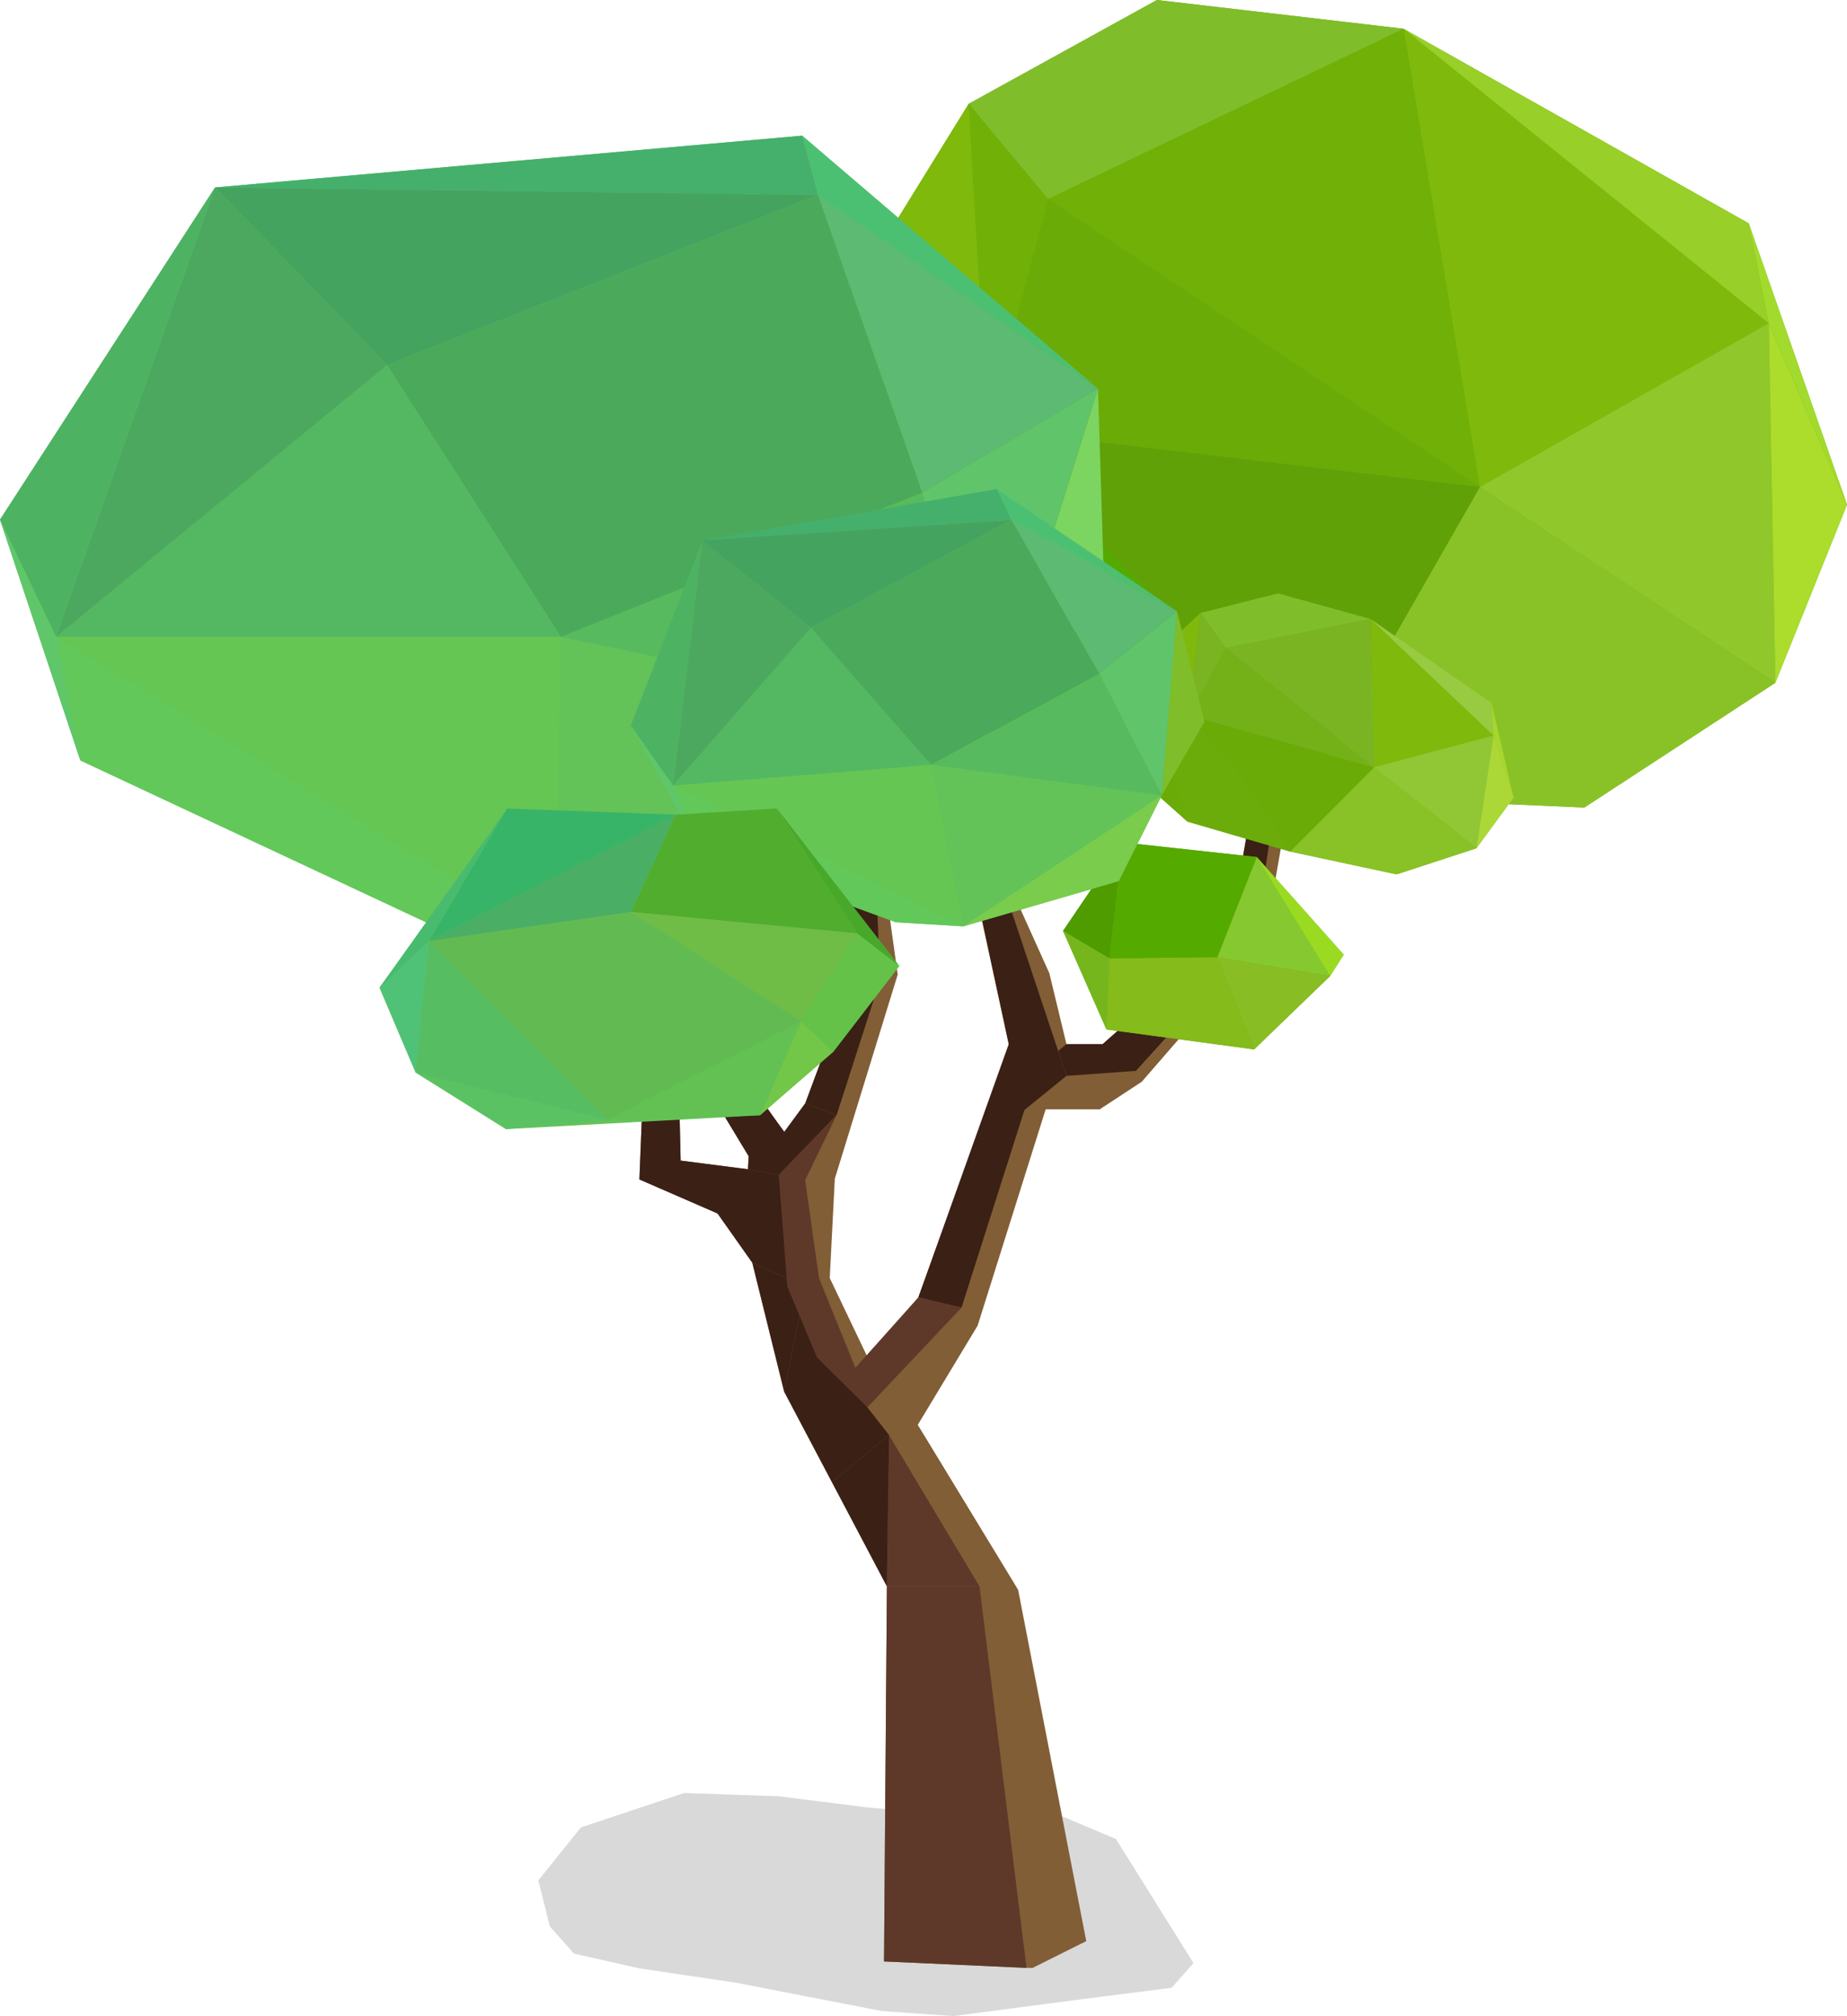 <svg xmlns="http://www.w3.org/2000/svg" viewBox="0 0 444.04 484.55"><title>big-tree</title><g id="tree-crystal"><polygon id="shadow" points="129.42 451.95 139.66 439.21 164.43 430.95 187.22 431.72 208.58 434.42 229.93 436.19 250.33 434.42 268.3 442.01 286.93 471.83 281.67 477.75 258.75 480.67 229.2 484.55 211.98 483.34 176.84 476.52 153.72 473.09 138.01 469.54 132.18 463.01 129.42 451.95" opacity="0.15"/><g id="tree"><g id="trunk"><path d="M220.59,141.36l5.17,3.57,7.66,15.52,3.25,2.78,3.28-9.52,2.75,3.11-3.22,13.72-.15,15-.69,8.59,4.06,8.9,2.2,14.53,7.38,16.36,4.11,17.06h8.7l30.63-27.15,4.64-26.8-4.5-24.91,6.42,2.1,4.57,17.12,4.18-7.94v-6.3l2.78,1.48v6.09l-4.17,9.46-5.57,31.79L274.49,260l-10.1,6.62h-13l-16.36,52-14.39,23.84,24.14,39.68,16.36,84.4L248.21,473l-35.68-1.57.7-90.14-24.71-46.81-7.66-31-8.35-11.83-18.79-8.18,1.58-39.42,7.47-1.74.87,36.63L179.82,281l.17-3.13-9.57-15.84-3.83-12.53-.15-8.07,8.55-2-.91,10.07,2.43,6.79,12.1,15.75,5-6.87,11-29.41,1.2-45.77L207,179.59l2.26-9.05,2.38-5.92.92,2.09-1.74,6.09-1,7.83V191.3l6,42.93L200.7,283.3l-1.22,23.87,9.05,18.94,12.24-14.27,21.93-60-7.37-33.94s-1.91-20.94-1.56-23.78.86-23.94.86-23.94l-5.39-8.31-5.05-14.79-3.42-3.31Z" fill="#815e36"/><polygon points="265.09 250.94 256.39 250.94 254.4 252.6 256.39 258.58 273.09 257.38 301.63 225.88 306.85 191.31 302.27 174.18 295.86 172.08 300.36 196.99 295.72 223.79 265.09 250.94" fill="#3b2015"/><polygon points="256.39 258.58 242.7 217.52 242.7 202.99 238.64 194.09 239.48 170.54 242.7 156.82 239.95 153.72 235.95 162.62 233.42 160.44 225.76 144.93 220.59 141.36 220.77 143.74 224.19 147.05 229.24 161.84 234.63 170.15 233.76 194.09 235.27 217.17 242.51 250.93 220.77 311.84 224.36 312.69 229.09 313.8 231.16 314.28 246.29 266.77 256.39 258.58" fill="#3b2015"/><polygon points="213.75 344.91 213.22 381.27 235.51 381.27 213.75 344.91" fill="#5e3929"/><polygon points="213.22 381.27 212.53 471.42 246.82 472.99 235.51 381.27 213.22 381.27" fill="#5e3929"/><polygon points="213.75 344.91 222.07 344.91 244.2 381.27 261.09 466.55 246.82 472.99 235.51 381.27 213.75 344.91" fill="#815e36"/><polygon points="213.75 344.91 200.02 356.25 213.22 381.27 213.75 344.91" fill="#3b2015"/><polygon points="200.02 356.25 188.52 334.46 193.57 309.23 199.13 326.29 213.75 344.91 200.02 356.25" fill="#3b2015"/><polygon points="188.52 334.46 180.86 303.49 193.57 309.23 188.52 334.46" fill="#3b2015"/><polygon points="193.57 309.23 193.57 283.65 179.82 281.04 163.63 278.95 162.76 242.32 155.3 244.06 153.72 283.48 172.51 291.66 180.86 303.49 193.57 309.23" fill="#3b2015"/><polygon points="187.22 282.44 193.57 283.65 196.89 307.17 205.73 328.97 202.49 332.27 196.44 326.29 189.28 309.23 187.22 282.44" fill="#5e3929"/><polygon points="201.14 267.99 193.57 265.2 204.53 235.8 205.73 188.99 206.97 179.59 208.88 171.93 211.61 164.62 212.53 166.71 210.79 172.8 209.75 180.63 209.75 191.31 211.61 235.45 201.14 267.99" fill="#3b2015"/><polygon points="231.16 314.28 208.53 338.26 202.49 332.27 220.77 311.84 231.16 314.28" fill="#5e3929"/><polygon points="174.99 239.47 174.08 249.54 176.51 256.33 183.3 264.68 188.52 272.05 193.57 265.2 201.14 267.99 187.22 282.44 179.82 281.04 179.99 277.91 170.42 262.07 166.59 249.54 166.44 241.47 174.99 239.47" fill="#3b2015"/><polygon points="201.14 267.99 193.57 283.65 187.22 282.44 201.14 267.99" fill="#5e3929"/></g><g id="leaves"><g id="leaves-bg"><polygon points="420.42 53.69 337.44 6.91 278.14 0 232.89 24.95 195.76 85.03 202.19 148.11 247.5 182.32 272.17 185.61 285.47 197.47 310.15 204.66 335.75 210.15 354.94 203.88 362.7 193.28 380.89 194.09 426.82 164.1 444.04 121.29 420.42 53.69" fill="#6aab08"/><polygon points="269.99 202.48 255.56 223.74 266.01 247.43 301.51 252.22 319.76 234.6 323.04 229.45 302.13 205.98 269.99 202.48" fill="#6aab08"/></g><polygon id="leaves-bg-2" data-name="leaves-bg" points="102.83 221.85 19.31 182.76 0 124.89 51.7 45.05 192.85 32.61 263.97 93.41 265.2 135.76 282.96 146.9 279.31 191.15 268.97 211.78 231.59 222.64 215.37 221.66 205.07 217.88 216.19 232.18 200.33 252.78 182.7 268.05 121.67 271.38 99.92 257.77 91.24 237.36 102.83 221.85" fill="#63c258"/><polygon points="355.76 117.07 426.82 164.1 380.89 194.09 313.4 191.1 355.76 117.07" fill="#89c226"/><polygon points="355.76 117.07 337.44 6.91 425.22 77.69 355.76 117.07" fill="#7fb90c"/><polygon points="355.76 117.07 337.44 6.91 251.96 47.82 355.76 117.07" fill="#71b007"/><polygon points="355.76 117.07 425.22 77.69 426.82 164.1 355.76 117.07" fill="#90c82b"/><polygon points="337.44 6.91 420.42 53.69 425.22 77.69 337.44 6.91" fill="#98cf29"/><polygon points="425.22 77.69 444.04 121.29 426.82 164.1 425.22 77.69" fill="#acdc2c"/><polygon points="420.42 53.69 444.04 121.29 425.22 77.69 420.42 53.69" fill="#a2db2d"/><polygon points="337.44 6.91 278.14 0 232.89 24.95 251.96 47.82 337.44 6.91" fill="#80bd2b"/><polygon points="355.76 117.07 237.37 103.07 251.96 47.82 355.76 117.07" fill="#6aab08"/><polygon points="355.76 117.07 350.92 125.53 313.4 191.1 276.57 142.66 237.37 103.07 355.76 117.07" fill="#60a107"/><polygon points="276.57 142.66 313.4 191.1 247.5 182.32 222.02 119.6 237.37 103.07 276.57 142.66" fill="#5a0"/><polygon points="232.89 24.95 237.37 103.07 251.96 47.82 232.89 24.95" fill="#71b007"/><polygon points="232.89 24.95 195.76 85.03 237.37 103.07 232.89 24.95" fill="#7fb90c"/><polygon points="195.76 85.03 222.02 119.6 237.37 103.07 195.76 85.03" fill="#60a107"/><polygon points="195.76 85.03 202.19 148.11 222.02 119.6 195.76 85.03" fill="#71b007"/><polygon points="202.19 148.11 247.5 182.32 222.02 119.6 202.19 148.11" fill="#60a107"/><polygon points="19.31 182.76 102.83 221.85 133.59 226.07 13.48 153.07 19.31 182.76" fill="#61c859"/><polygon points="133.59 226.07 13.48 153.07 134.83 153.05 133.59 226.07" fill="#66c654"/><polygon points="134.83 153.05 238.49 174.83 133.59 226.07 134.83 153.05" fill="#63c258"/><polygon points="238.49 174.83 209.99 211.5 133.59 226.07 238.49 174.83" fill="#7acc4c"/><polygon points="238.49 174.83 221.66 118.39 134.83 153.05 238.49 174.83" fill="#58ba5e"/><polygon points="238.49 174.83 265.52 143.64 263.97 93.41 238.49 174.83" fill="#7cd461"/><polygon points="238.49 174.83 221.66 118.39 263.97 93.41 238.49 174.83" fill="#60c46b"/><polygon points="221.66 118.39 196.65 46.87 263.97 93.41 221.66 118.39" fill="#5cba72"/><polygon points="196.65 46.87 192.85 32.61 263.97 93.41 196.65 46.87" fill="#4cc072"/><polygon points="196.65 46.87 51.7 45.05 192.85 32.61 196.65 46.87" fill="#45b06c"/><polygon points="196.65 46.87 93.06 87.74 51.7 45.05 196.65 46.87" fill="#45a360"/><polygon points="196.65 46.87 221.66 118.39 134.83 153.05 93.06 87.74 196.65 46.87" fill="#4aa95b"/><polygon points="93.06 87.74 13.48 153.07 134.83 153.05 93.06 87.74" fill="#54b862"/><polygon points="93.06 87.74 51.7 45.05 13.48 153.07 93.06 87.74" fill="#4ca85f"/><polygon points="51.7 45.05 0 124.89 13.48 153.07 51.7 45.05" fill="#4db363"/><polygon points="0 124.89 19.31 182.76 13.48 153.07 0 124.89" fill="#5fc66a"/><polygon points="269.99 202.48 255.56 223.74 266.69 230.34 269.99 202.48" fill="#4e9c00"/><polygon points="255.56 223.74 266.01 247.43 266.69 230.34 255.56 223.74" fill="#75b61d"/><polygon points="266.01 247.43 301.51 252.22 292.66 230.06 266.69 230.34 266.01 247.43" fill="#85bb1a"/><polygon points="319.76 234.6 292.66 230.06 301.51 252.22 319.76 234.6" fill="#88bd24"/><polygon points="319.76 234.6 302.13 205.98 292.66 230.06 319.76 234.6" fill="#86c830"/><polygon points="302.13 205.98 323.04 229.45 319.76 234.6 302.13 205.98" fill="#9adb22"/><polygon points="302.13 205.98 269.99 202.48 266.69 230.34 292.66 230.06 302.13 205.98" fill="#5a0"/><polygon points="330.4 184.4 354.94 203.88 335.75 210.15 310.15 204.66 330.4 184.4" fill="#89c226"/><polygon points="330.4 184.4 329.49 148.77 359.1 176.79 330.4 184.4" fill="#7fb90c"/><polygon points="330.4 184.4 329.49 148.77 294.6 155.78 330.4 184.4" fill="#7ab423"/><polygon points="330.4 184.4 359.1 176.79 354.94 203.88 330.4 184.4" fill="#91c635"/><polygon points="329.49 148.77 358.59 168.98 359.1 176.79 329.49 148.77" fill="#98ca42"/><polygon points="359.1 176.79 363.88 191.68 354.94 203.88 359.1 176.79" fill="#acd837"/><polygon points="358.59 168.98 363.88 191.68 359.1 176.79 358.59 168.98" fill="#a8d62d"/><polygon points="329.49 148.77 307.24 142.61 288.58 147.35 294.6 155.78 329.49 148.77" fill="#80bd2b"/><polygon points="330.4 184.4 285.98 172.04 294.6 155.78 330.4 184.4" fill="#74b119"/><polygon points="330.4 184.4 328.09 186.72 310.15 204.66 298.76 187.05 285.98 172.04 330.4 184.4" fill="#6aab08"/><polygon points="298.76 187.05 310.15 204.66 285.47 197.47 279.21 176.17 285.98 172.04 298.76 187.05" fill="#6bac0a"/><polygon points="288.58 147.35 285.98 172.04 294.6 155.78 288.58 147.35" fill="#7ab423"/><polygon points="288.58 147.35 271.09 163.6 285.98 172.04 288.58 147.35" fill="#7fb90c"/><polygon points="271.09 163.6 279.21 176.17 285.98 172.04 271.09 163.6" fill="#6aab08"/><polygon points="271.09 163.6 270.06 183.73 279.21 176.17 271.09 163.6" fill="#7ab423"/><polygon points="270.06 183.73 285.47 197.47 279.21 176.17 270.06 183.73" fill="#6aab08"/><polygon points="168.18 204.33 215.37 221.66 231.59 222.64 161.78 188.81 168.18 204.33" fill="#61c859"/><polygon points="231.59 222.64 161.78 188.81 223.81 183.83 231.59 222.64" fill="#66c654"/><polygon points="223.81 183.83 279.31 191.15 231.59 222.64 223.81 183.83" fill="#63c258"/><polygon points="279.31 191.15 268.97 211.78 231.59 222.64 279.31 191.15" fill="#7acc4c"/><polygon points="279.31 191.15 264.21 161.89 223.81 183.83 279.31 191.15" fill="#58ba5e"/><polygon points="279.31 191.15 289.54 173.5 282.96 146.9 279.31 191.15" fill="#80bd2b"/><polygon points="279.31 191.15 264.21 161.89 282.96 146.9 279.31 191.15" fill="#60c46b"/><polygon points="264.21 161.89 243.19 124.95 282.96 146.9 264.21 161.89" fill="#5cba72"/><polygon points="243.19 124.95 239.61 117.54 282.96 146.9 243.19 124.95" fill="#4cc072"/><polygon points="243.19 124.95 168.88 129.92 239.61 117.54 243.19 124.95" fill="#45b06c"/><polygon points="243.19 124.95 194.94 150.88 168.88 129.92 243.19 124.95" fill="#45a360"/><polygon points="243.19 124.95 264.21 161.89 223.81 183.83 194.94 150.88 243.19 124.95" fill="#4aa95b"/><polygon points="194.94 150.88 161.78 188.81 223.81 183.83 194.94 150.88" fill="#54b862"/><polygon points="194.94 150.88 168.88 129.92 161.78 188.81 194.94 150.88" fill="#4ca85f"/><polygon points="168.88 129.92 151.64 174.41 161.78 188.81 168.88 129.92" fill="#4db363"/><polygon points="151.64 174.41 168.18 204.33 161.78 188.81 151.64 174.41" fill="#5fc66a"/><polygon points="192.57 245.48 182.7 268.05 200.33 252.78 192.57 245.48" fill="#72c648"/><polygon points="103.07 226.22 162.45 195.81 151.7 219.2 103.07 226.22" fill="#4aae64"/><polygon points="162.45 195.81 151.7 219.2 206.05 224.34 186.77 194.31 162.45 195.81" fill="#51ad2e"/><polygon points="186.77 194.31 216.19 232.18 206.05 224.34 186.77 194.31" fill="#47a82a"/><polygon points="192.57 245.48 151.7 219.2 206.05 224.34 192.57 245.48" fill="#6fbc47"/><polygon points="192.57 245.48 206.05 224.34 216.19 232.18 200.33 252.78 192.57 245.48" fill="#64c249"/><polygon points="192.57 245.48 145.91 269.16 182.7 268.05 192.57 245.48" fill="#63c053"/><polygon points="145.91 269.16 103.07 226.22 151.7 219.2 192.57 245.48 145.91 269.16" fill="#62ba53"/><polygon points="103.07 226.22 99.92 257.77 145.91 269.16 103.07 226.22" fill="#56bd63"/><polygon points="99.92 257.77 121.67 271.38 145.91 269.16 99.92 257.77" fill="#5bc263"/><polygon points="99.92 257.77 91.24 237.36 103.07 226.22 99.92 257.77" fill="#4fc277"/><polygon points="103.07 226.22 121.92 194.33 162.45 195.81 103.07 226.22" fill="#37b467"/><polygon points="121.92 194.33 91.24 237.36 103.07 226.22 121.92 194.33" fill="#48bb6f"/></g></g></g></svg>